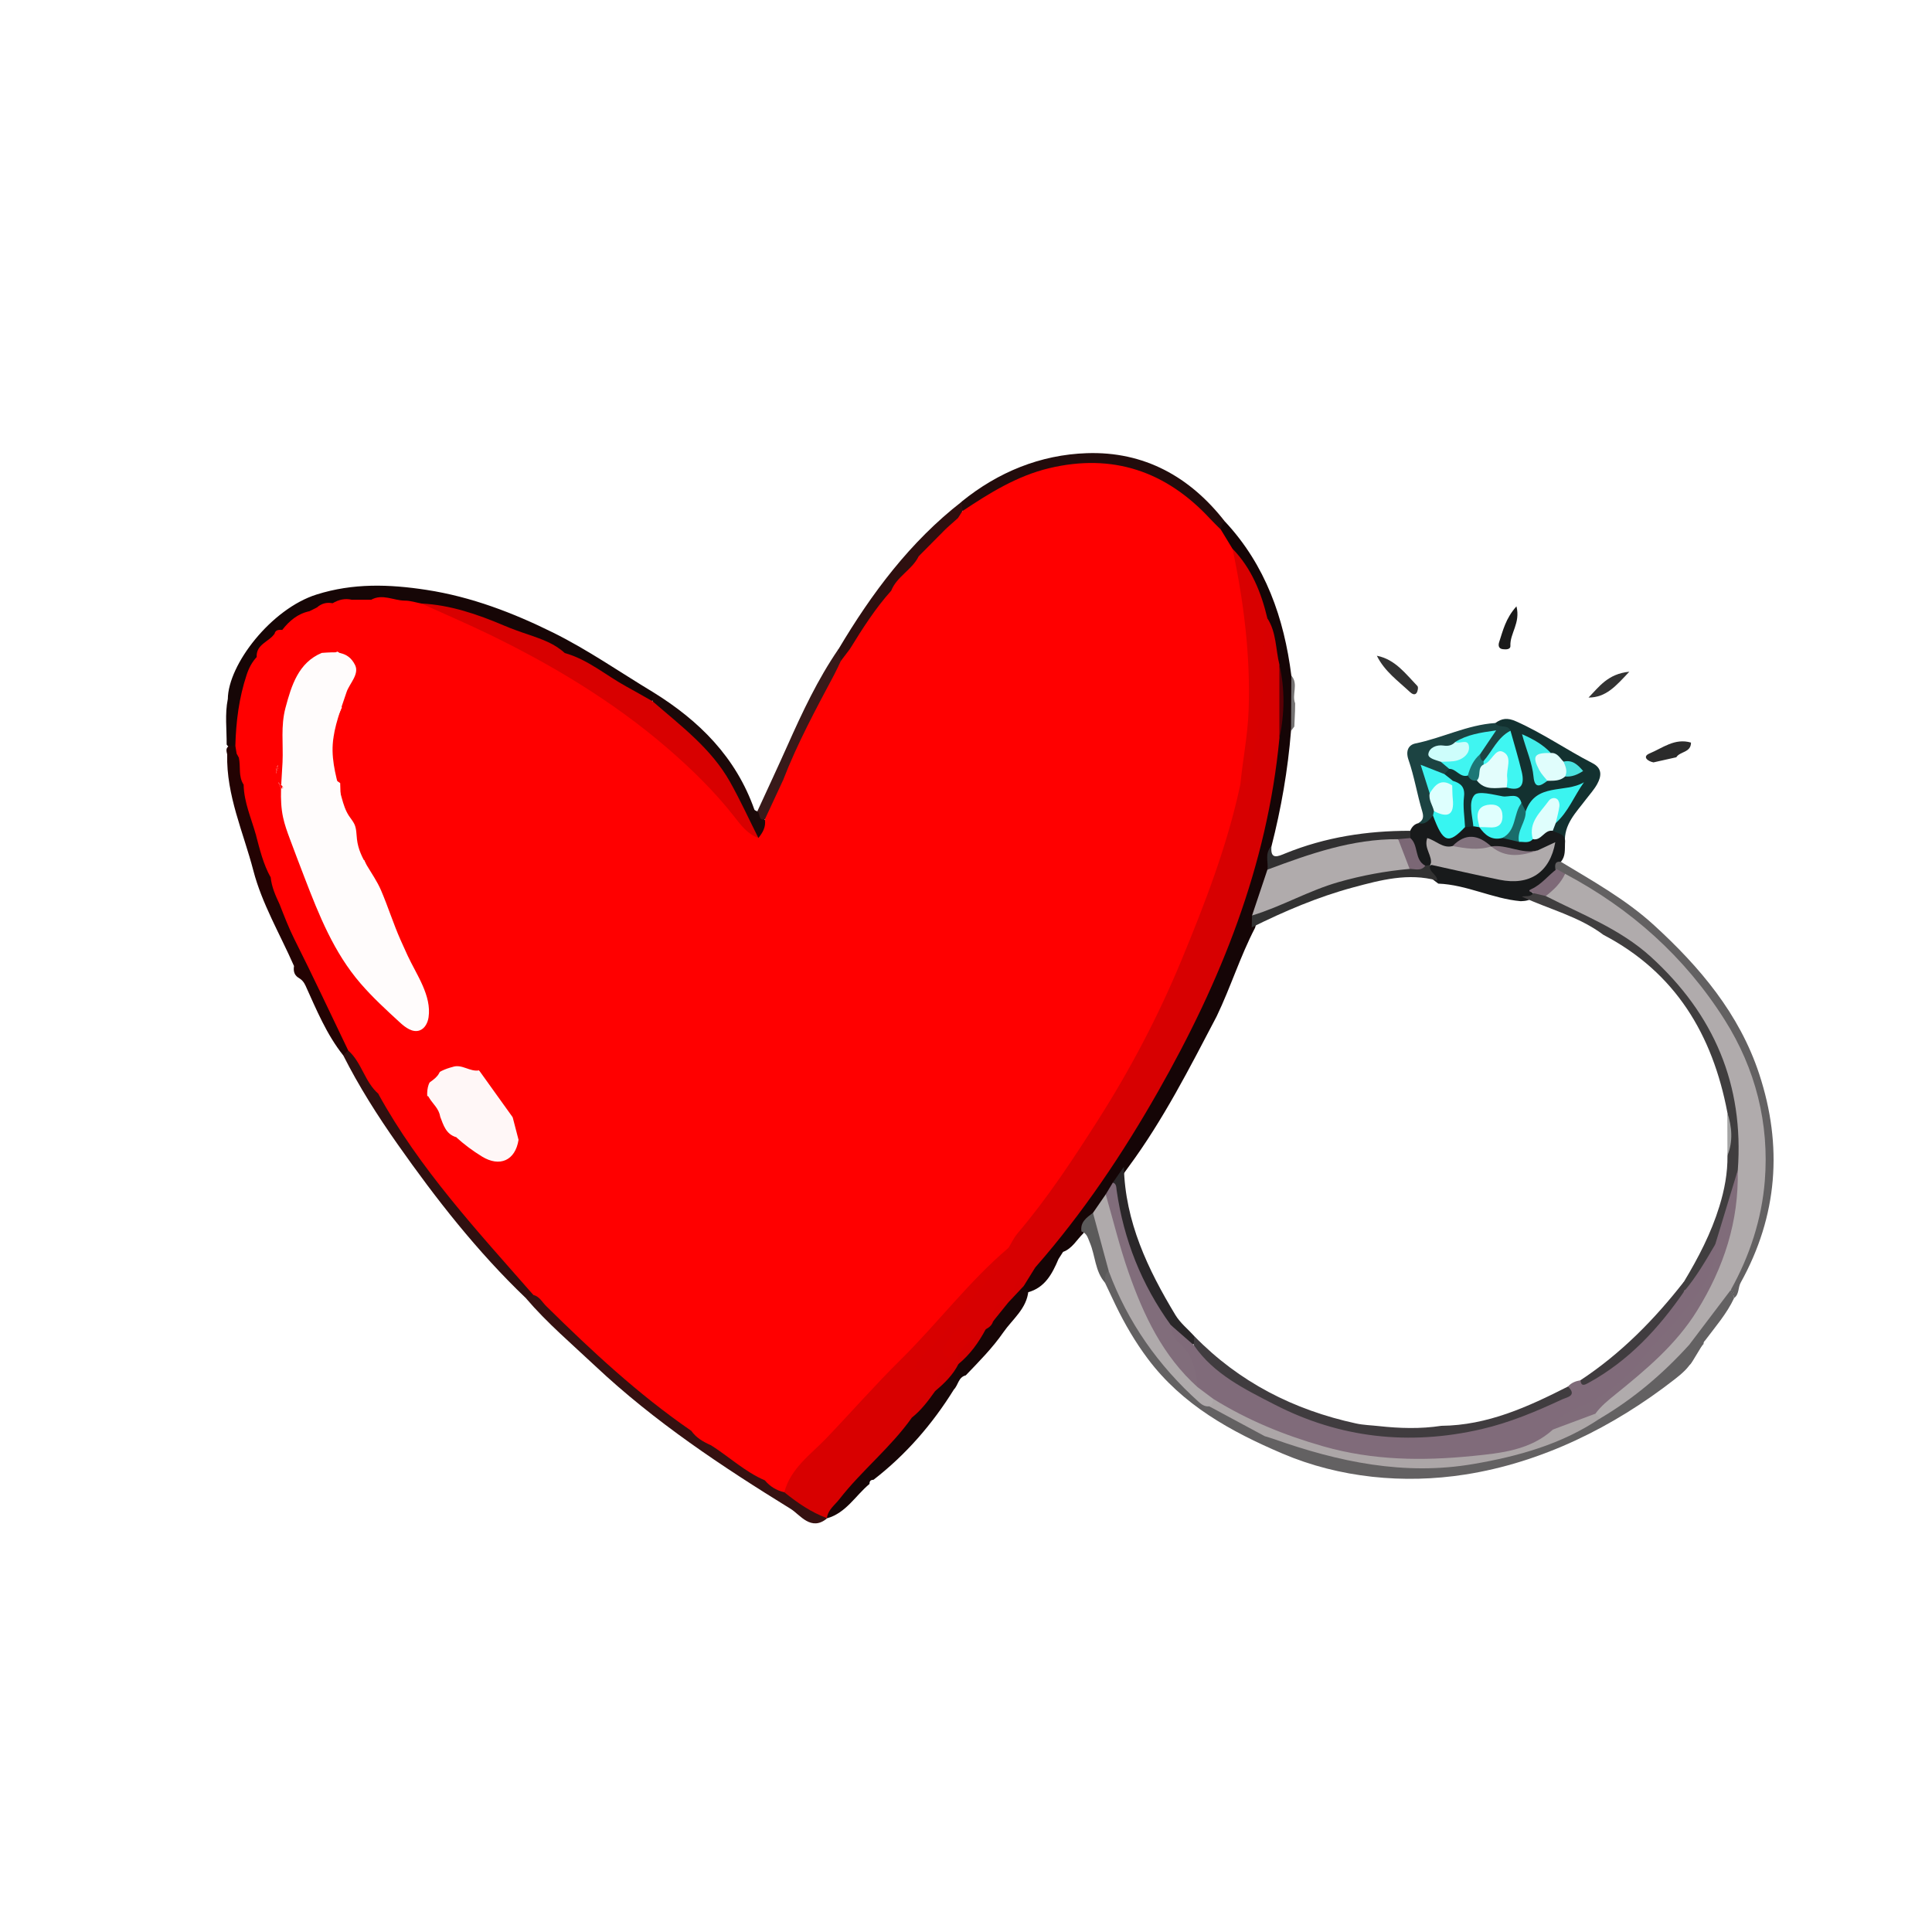 <?xml version="1.0" encoding="UTF-8"?><svg id="Calque_6" xmlns="http://www.w3.org/2000/svg" viewBox="0 0 500 500"><defs><style>.cls-1{fill:#e3fdfc;}.cls-2{fill:#fffcfc;}.cls-3{fill:#fff7f7;}.cls-4{fill:#ffc5c6;}.cls-5{fill:red;}.cls-6{fill:#806c7a;}.cls-7{fill:#816d7b;}.cls-8{fill:#747171;}.cls-9{fill:#7e6a78;}.cls-10{fill:#806b7a;}.cls-11{fill:#323232;}.cls-12{fill:#333;}.cls-13{fill:#301010;}.cls-14{fill:#cdfdfb;}.cls-15{fill:#aca6a7;}.cls-16{fill:#afaaab;}.cls-17{fill:#a4a4a4;}.cls-18{fill:#defffe;}.cls-19{fill:#e0fffe;}.cls-20{fill:#e0fdfc;}.cls-21{fill:#d60001;}.cls-22{fill:#dffefd;}.cls-23{fill:#b0abac;}.cls-24{fill:#d70001;}.cls-25{fill:#d80000;}.cls-26{fill:#150506;}.cls-27{fill:#170607;}.cls-28{fill:#1d7776;}.cls-29{fill:#133130;}.cls-30{fill:#220c0c;}.cls-31{fill:#230303;}.cls-32{fill:#3ff6f2;}.cls-33{fill:#3ff5f1;}.cls-34{fill:#40f5f1;}.cls-35{fill:#403e3f;}.cls-36{fill:#403c3f;}.cls-37{fill:#160606;}.cls-38{fill:#1a6d6b;}.cls-39{fill:#381a1a;}.cls-40{fill:#361111;}.cls-41{fill:#41ede9;}.cls-42{fill:#181a1b;}.cls-43{fill:#3bf4f0;}.cls-44{fill:#1c4342;}.cls-45{fill:#1b0909;}.cls-46{fill:#1a1a1a;}.cls-47{fill:#5b5a5a;}.cls-48{fill:#5b0006;}.cls-49{fill:#2b2b2b;}.cls-50{fill:#636162;}.cls-51{fill:#2a2729;}.cls-52{fill:#2e1010;}.cls-53{fill:#37f5f1;}.cls-54{fill:#3af3ef;}.cls-55{fill:#4ae3e0;}.cls-56{fill:#494848;}.cls-57{fill:#83737e;}.cls-58{fill:#313031;}.cls-59{fill:#7b6775;}.cls-60{fill:#515050;}</style></defs><path class="cls-26" d="m334.11,189.16c-.81,10.11-2.54,20.07-5.06,29.89-1.63,1.97.53,3.89.08,5.85-.46,4.33-3.13,7.98-3.78,12.25-.09,1-.21,2-.54,2.96-3.85,7.41-6.33,15.41-9.94,22.92-7,13.35-13.82,26.8-22.82,38.98-1.07,1.43-2.05,2.93-3.03,4.43-.71,1.09-1.5,2.12-2.18,3.24-1.1,1.6-2.1,3.27-3.3,4.79-1.43,1.32-2.29,3.04-3.18,4.73-1.71,1.64-2.84,3.91-5.24,4.79-.39.61-.79,1.23-1.18,1.84-1.63,3.83-3.5,7.45-7.99,8.64-.8-.17-1.29-.67-1.49-1.46-.06-2.5,1.68-4.11,2.93-5.96,14.58-16.99,26.4-35.81,36.9-55.51,13.57-25.48,22.53-52.42,25.88-81.16.7-5.93.72-11.86-.04-17.77-1.02-3.96-1.35-8.1-2.9-11.93-1.95-6.49-4.47-12.72-8.87-18.02-1.21-1.87-2.84-3.52-3.12-5.88.2-1,.28-2.14,1.83-1.75,10.45,11.23,15.24,24.9,17.13,39.82.38,4.77.67,9.54-.08,14.31Z"/><path class="cls-56" d="m438.98,349.03c-.39-.72-1.03-.98-1.81-1-.16-.16-.28-.32-.35-.49.04-.02.09-.04.14-.06,1.85-.75,2.23.21,2.02,1.55Z"/><path class="cls-27" d="m264.95,332.82c.4.4.8.8,1.2,1.21-.39,4.64-4.12,7.36-6.49,10.78-2.79,4.03-6.3,7.57-9.72,11.13-1.93.47-1.94,2.53-3.08,3.67-5.58,8.99-12.41,16.87-20.8,23.36-.72,0-1.06.35-1.03,1.07-3.62,3-6.04,7.48-10.96,8.89-.15-.18-.3-.36-.45-.54.2-3.85,3.2-6.1,5.48-8.45,5.5-5.69,10.77-11.58,16.12-17.41,2.08-2.33,3.79-4.98,6.15-7.07,2.11-1.94,4.06-4.02,5.61-6.45.27-.37.57-.71.88-1.04,2.53-2.38,4.38-5.3,6.43-8.06.65-.92,1.43-1.73,2.18-2.56,1.36-1.43,2.3-3.2,3.69-4.61.43-.49.87-.97,1.28-1.47,1-1.05,1.5-2.82,3.49-2.45Z"/><path class="cls-50" d="m438.98,349.03c-.39-.72-1.03-.98-1.81-1-.16-.16-.28-.32-.35-.49.04-.02.09-.04.14-.06,1.85-.75,2.23.21,2.02,1.55Z"/><path class="cls-50" d="m448.79,335.93c-.3-.68-.6-1.37-.91-2.05v-.04c.82.39.61,1.4.91,2.09Z"/><path class="cls-49" d="m427.94,197.31c-1.58-.3-2.99-1.51-1.01-2.33,3.32-1.37,6.49-4.04,10.7-2.8,0,2.63-2.88,2.26-3.8,3.8-1.96.44-3.93.88-5.89,1.32Z"/><path class="cls-8" d="m335.18,182.03c-.01.67-.02,1.33-.03,2-.06,1.33-.12,2.67-.18,4-.28.38-.57.75-.85,1.13.03-4.77.05-9.54.08-14.31,1.92,2.18.05,4.88.99,7.19Z"/><path class="cls-37" d="m58.96,180.94c.07-8.99,11.25-23.39,22.97-27.08,9.44-2.98,18.78-2.68,28.43-1.2,11.64,1.79,22.44,5.94,32.79,11.06,8.97,4.44,17.28,10.23,25.88,15.42.53.65.64,1.33.16,2.06-2.8,1.24-4.76-.69-6.81-1.94-5.4-3.26-10.57-6.91-16.37-9.49-3.2-1.61-6.26-3.53-9.78-4.45-8.28-2.45-16.05-6.53-24.76-7.61-.82-.1-1.64-.25-2.48-.27-4.33-.22-8.49-2.01-12.91-1.27-1.51.19-3.02.19-4.53.2-1.67-.04-3.31.12-4.92.58-1.33.28-2.66.54-3.92,1.07-.82.36-1.65.7-2.47,1.04-2.5,1.04-4.36,3.03-6.64,4.39-.73.48-1.47.94-2.09,1.57-1.8,1.99-4.1,3.59-4.88,6.37-2.46,5.41-3.88,11.07-4.23,17-.1,1.76.1,3.64-1.47,4.99-.91.27-1.72.2-2.27-.7.03-3.92-.49-7.84.29-11.74Z"/><path class="cls-31" d="m59.3,193.02c.53,0,1.07,0,1.6,0,.69.34,1.05.96,1.35,1.63.31.66.55,1.35.73,2.06.48,2.14.21,4.39,1,6.49.87,4.17,2.43,8.15,3.31,12.32.86,3.84,2.23,7.51,3.61,11.19.94,2.26,1.71,4.59,2.53,6.9,4.61,11.15,10.03,21.91,15.54,32.63.97,1.89,2.29,3.69,1.67,6.03-.41.72-.88,1.28-1.82.85-4.32-5.44-6.93-11.82-9.76-18.06-.45-.98-1.04-1.6-1.91-2.08-1.07-.74-1.24-1.79-1.06-2.97-3.6-8.21-8.3-16.14-10.52-24.7-2.57-9.9-7.03-19.49-6.77-30.06-.18-.81-.48-1.65.5-2.21Z"/><path class="cls-30" d="m317.06,135.03c-.85.42-1.04,1.19-1.09,2.04-3.58.18-4.92-3.04-7.01-4.89-13.36-11.9-28.85-14.32-45.12-6.84-3.47,1.6-6.76,3.49-10.06,5.4-1.53.88-2.99,2.23-5.02,1.32-.41-.77-.29-1.52.12-2.25,9.45-7.66,20.37-12.12,32.38-12.53,14.81-.5,26.72,6.06,35.78,17.74Z"/><path class="cls-52" d="m248.9,129.81c.06.83.11,1.65.17,2.48.27.94-.21,1.65-.74,2.34-1.01,1.12-2.08,2.17-3.1,3.28-2.2,2.24-4.47,4.42-6.6,6.72-2.23,3.06-5.03,5.66-7.12,8.83-3.84,4.83-7.04,10.12-10.83,14.99-.83,1.2-1.41,2.68-3.17,2.82-1.46-.9-1.12-2.07-.5-3.29,8.59-14.44,18.51-27.75,31.91-38.17Z"/><path class="cls-45" d="m168.88,181.49c.05-.78.1-1.57.15-2.35,11.93,7.37,21.43,16.83,26.2,30.38.08.22.5.32.77.47,1.4.2,1.08,2.26,2.56,2.38.58,2.21.14,3.98-2.17,4.91-1.92-.79-2.45-2.67-3.15-4.29-4.69-10.75-11.55-19.75-20.96-26.81-1.57-1.18-3.26-2.4-3.39-4.68Z"/><path class="cls-39" d="m197.95,212.04c-1.84.45-1.11-1.56-1.96-2.05,2.61-5.69,5.26-11.35,7.81-17.06,3.84-8.61,7.83-17.14,13.19-24.94.21,1.02.42,2.05.62,3.07,1.55,2.2-.42,3.63-1.25,5.23-4.42,8.53-8.99,17-12.6,25.92-1.15,2.66-2.65,5.16-3.59,7.92-.34,1-.61,2.3-2.23,1.91Z"/><path class="cls-29" d="m386.97,187.14c1.69-1.25,3.16-1.44,5.35-.47,6.92,3.06,13.11,7.4,19.8,10.83,2.58,1.32,2.36,3.35,1.24,5.4-.77,1.42-1.91,2.65-2.9,3.96-2.55,3.4-5.79,6.47-5.45,11.27-1.34-1.04-3.2-1.52-3.75-3.43-.09-.98.32-1.78.9-2.53,2.41-2.67,3.74-6.13,6.43-8.48-4.61,2.2-10.53,1.75-13.83,6.62-1.07-.08-1.59-.88-2.16-1.61-2.45-2.27-5.6-1.08-8.39-1.64-1.58-.32-1.8.94-1.93,2.14-.19,1.75.1,3.62-1.26,5.08-.72.36-1.43.36-2.15.01-1.56-1.75-1.14-3.93-1.25-5.99-.11-1.93.01-3.91-1.91-5.16-.9-.86-2-1.59-2.23-2.96.03-.83.45-1.39,1.19-1.74,2.17-.6,3.65.94,5.39,1.71.85.4,1.72.74,2.58,1.09,2.28,1.25,4.71,1.71,7.28,1.47,2.34-.07,2.61-1.5,2.26-3.38-.57-3.06-1.08-6.14-2.47-8.97-.47-1.46-3-1.17-2.76-3.23Z"/><path class="cls-60" d="m448.79,335.93c-.3-.68-.6-1.37-.91-2.05v-.04c.82.39.61,1.4.91,2.09Z"/><path class="cls-42" d="m403.94,223.02c-.82.37-.96,1.13-1.08,1.9-.82,3-3,4.58-5.81,5.39-2.09.61,1.12,1.03,0,1.55-.87,1.18-2.16,1.31-3.47,1.37-7.31-.64-13.97-4.27-21.35-4.55-1.45-1.11-3.14-2.08-2.53-4.38,2.96-2.39,6.05-.43,8.98-.02,3.75.51,7.4,1.76,11.16,2.25,4.05.53,7.81-.41,9.81-4.22,1.71-3.27-1.23-.86-1.93-1.24-3.57.72-6.97-.37-10.41-.9-.48-.09-.95-.22-1.4-.37-3.45-2.1-6.9-2.27-10.36-.01-2.51.52-4.32-.96-6.21-2.25,1.52,1.99,2.23,4.02.8,6.33-.35.38-.77.6-1.28.68-3.72-1.11-3.45-4.67-4.55-7.39-.09-.8.09-1.52.64-2.13.41-.97,1.03-1.72,2.11-1.99,1.62-.18,2.29-2,3.86-2.27,2.13,2.62,4.03,5.83,8.23,3.29.72-.07,1.43-.14,2.15-.2.39-.25.82-.38,1.29-.36.45.1.86.27,1.25.51,1.53,1.39,3.35,1.97,5.4,1.89,1.34.06,2.62.41,3.92.71,1.29.22,2.55.15,3.75-.47,1.62-.49,2.9-2.49,4.94-1.11,1.35.74,3.48.69,3.17,3.12-.07,1.69.18,3.46-1.08,4.89Z"/><path class="cls-44" d="m370.86,211.05c-1,1.16-1.91,2.51-3.79,1.97,1.27-.73,1.44-1.57.99-3.09-1.32-4.39-2.04-8.97-3.54-13.29-.83-2.39.07-3.88,1.77-4.23,6.99-1.42,13.46-4.83,20.68-5.29.88,1.52,3.2.17,3.94,1.98-2.09,3.01-3.43,6.68-7.21,8.21-1.16-.28-1.39-1.13-1.33-2.16.29-1.48,1.29-2.62,2.17-4.39-2.72.35-4.96,1-7.1,2.08-1.4.86-3.07.98-4.52,1.61-1.71.74-.36,1.36.32,1.92.88.67,2.06,1.13,1.83,2.58-.42.46-.83.92-1.25,1.38-4.03-.38-4.28,1.69-3.03,4.71.42,1.59,1.15,3.12.89,4.84-.14.47-.42.86-.81,1.16Z"/><path class="cls-58" d="m364.96,215.01c.02.63.03,1.25.05,1.88-.72,1.02-1.82,1.26-2.96,1.4-9.33.13-18.11,2.96-26.94,5.53-2.32.68-4.5,2.17-7.1,1.25.3-2.01-.81-4.28,1.05-6.02-.37,3.61,1.75,2.56,3.55,1.82,10.38-4.23,21.21-5.88,32.36-5.86Z"/><path class="cls-40" d="m214.08,392.92c-4.16,3.53-7.05-.94-9.43-2.41-17.8-10.98-35.24-22.55-50.55-36.94-6.11-5.75-12.53-11.19-18-17.6.53-.89,1.34-1.32,2.36-1.4,2.63.58,4.08,2.74,5.79,4.49,10.8,11.03,22.49,21.02,34.9,30.19,1.75,1.43,3.48,2.88,5.45,4.02,4.75,2.68,8.89,6.26,13.6,8.99,1.61,1.24,3.4,2.2,5.19,3.14,3.53,2.5,7.65,4.16,10.61,7.48l.09.05Z"/><path class="cls-13" d="m138.04,335.12c-.65.28-1.29.56-1.94.84-12.58-12.03-23.24-25.66-33.22-39.86-5.18-7.36-10-14.95-14.06-23,.43-.41.87-.83,1.3-1.24,2.4-.23,2.96,1.76,3.73,3.28,1.28,2.51,3.15,4.6,4.6,6.97.26.38.49.79.72,1.19,9.74,16.25,21.84,30.69,34.26,44.89,1.83,2.1,3.94,4.03,4.6,6.92Z"/><path class="cls-24" d="m242.02,360c-1.77,2.5-3.6,4.95-6.03,6.88-2.17-3.02.1-4.85,1.84-6.82,1.59-1.81,2.85-3.18-.63-4.71-3.07-1.35-.56-3.67.49-4.74,4.99-5.09,8.99-10.98,13.71-16.29,3.28-3.69,7.01-7.06,8.67-11.94,2.89-5.9,7.66-10.44,11.43-15.71,21.23-29.67,36.97-61.93,46.58-97.15.7-2.56,1.33-5.17,2.83-7.44,1.19-1.27,1.61-2.82,1.82-4.5,1.24-9.78,3.27-19.48,2.87-29.43-.12-2.88-.5-6.05,2.39-8.14,2.37,3.65,2.12,7.99,3.12,12,.58,6.35.58,12.7,0,19.05-3.13,32.96-15.14,62.83-31.36,91.35-9.21,16.2-19.5,31.54-31.78,45.55-2.86,2.02-4.57,4.89-5.97,7.99-.32.34-.64.68-.96,1.02-2.51.73-3.07,3.02-4.03,5-.3.99-1.01,1.59-1.89,2.03-1.51.87-1.78,3.36-4.11,3.17-.87-.57-.58-2.6-2.25-2.05-1.48.49-2.33,1.84-2.6,3.32-.31,1.74,1.98.69,2.32,1.88.38.98.13,1.86-.43,2.69l.02-.02c-2.81,1.65-4.61,4.17-6.04,7.01Z"/><path class="cls-5" d="m321,203.02c-3.36,15.76-9.13,30.71-15.27,45.55-6.01,14.52-13.29,28.33-21.74,41.58-6.4,10.03-12.92,19.95-20.64,29.03-.95,1.12-1.58,2.51-2.36,3.77-6.86,8.96-14.92,16.85-22.51,25.15-11.71,12.81-24.24,24.86-35.5,38.09-2.02-.45-3.7-1.49-5.03-3.07-.34-.42-.43-.89-.29-1.4,2.99-4.21,6.55-7.98,10.13-11.62,7.71-7.82,15.02-16,22.68-23.85,10.19-10.45,20.03-21.22,29.49-32.33,9.73-11.43,17.71-24.11,25.23-37.04,12.41-21.33,21.85-44.01,28.5-67.75,6.69-23.88,5.72-47.62-2.82-70.98-.28-.78-.33-1.85-1.09-2.17-8.07-3.37-13.95-11.09-23.89-10.93-10.23.16-19.82,1.63-28.18,7.98-1.32,1-2.55,2.3-4.19,2.65-2.06.44-4.53,1.61-5.56-1.66.36-.58.72-1.15,1.09-1.73,7.01-4.68,14.17-9.14,22.47-11.12,16.43-3.92,30.26.78,41.65,13.08.9.97,1.86,1.88,2.79,2.82,1,1.65,2.01,3.31,3.01,4.96,3.47,6.27,4.57,13.33,5.1,20.16.92,11.72,1.03,23.56-1.1,35.26-.36,1.99-.82,3.89-1.99,5.57Z"/><path class="cls-23" d="m328,225.07c10.94-4.09,21.93-7.98,33.85-7.89,2.23,2.32,4.08,4.77,2.86,8.29-12.64,1.7-24.62,5.59-36.15,10.98-1.4.65-2.85,1.95-4.53.49,1.32-3.95,2.65-7.91,3.97-11.86Z"/><path class="cls-16" d="m282.86,313.89c1.1-1.59,2.2-3.19,3.3-4.78,3.02,1.05,2.44,3.92,2.99,6.14,3.46,14.15,8.58,27.52,17.73,39.08,1.03,1.31,2.19,2.49,3.46,3.57,1.46,1.34,3.4,2.21,4.15,4.25.17,1.15-.23,1.99-1.35,2.42-6.3-1.54-9.45-6.95-13.31-11.28-6.36-7.11-10.31-15.77-14.16-24.43-.65-5.05-4.38-9.52-2.81-14.98Z"/><path class="cls-25" d="m321,203.02c.62-6.39,1.91-12.67,2.14-19.17.51-14.19-1.26-28.04-4.15-41.83,4.89,5.05,7.41,11.28,9,17.98-.74,2.54-1.23,5.1-1.02,7.77.82,10.59-1.85,20.85-3.03,31.25-.2,1.81-.61,3.65-2.93,3.99Z"/><path class="cls-7" d="m309.96,359.02c-9-8.06-13.99-18.6-17.88-29.7-2.32-6.62-3.97-13.47-5.92-20.21.62-1.02,1.23-2.05,1.85-3.07,2.67.24,2.23,2.58,2.49,4.12,2.04,11.81,6.85,22.43,13.42,32.34.79,2.36,2.37,4.22,3.8,6.21,2.18,3.04,4.09,6.32,2.23,10.32Z"/><path class="cls-51" d="m303,342.92c-7.56-10.45-12.18-22.09-14.01-34.84-.12-.81-.01-1.66-.97-2.05.95-1.35,1.89-2.71,2.84-4.06.32,14.22,6.2,26.53,13.34,38.36,1.24,2.05,3.23,3.64,4.88,5.45.41.66.53,1.34.19,2.07-4,.79-4.3-3.13-6.26-4.93Z"/><path class="cls-11" d="m324.02,236.93c7.68-2.32,14.64-6.43,22.41-8.65,6.06-1.73,12.14-2.84,18.37-3.41,1.14-1.37,2.76-.32,4.07-.82.45-.07.91-.14,1.36-.21,0,0-.07-.06-.07-.06-.64,1.91,1.83,2.46,1.8,4.11-7.47-2.06-14.62-.15-21.76,1.77-9.14,2.46-17.79,6.16-26.25,10.35.02-1.02.04-2.04.06-3.07Z"/><path class="cls-47" d="m282.86,313.89c1.36,5.03,2.72,10.06,4.09,15.1-.95.8.11,2.24-.96,2.99-2.62-2.97-2.5-7-3.96-10.43-.52-1.23-.75-2.39-2.15-2.85-.37-2.45,1.35-3.6,2.98-4.82Z"/><path class="cls-48" d="m331.1,191.06c0-6.35,0-12.7,0-19.05,1.46,6.35,1.37,12.7,0,19.05Z"/><path class="cls-21" d="m261.99,335.95c.55-3.74,2.02-6.8,5.97-7.99-1.01,1.62-2.01,3.24-3.02,4.86-.98,1.05-1.97,2.09-2.95,3.14Z"/><path class="cls-50" d="m447.88,333.88c.31.68.61,1.37.91,2.05-1.91,4.09-4.88,7.46-7.55,11.04-.27.23-.39.52-.36.87-.62.41-2.94,4.95-3.57,5.37-.01-.02-3.19-.7-3.2-.72.21-1.34,4.7-5.76,2.85-5.01-.05.02-.1.04-.14.06-.2-.46-.1-.94.23-1.28,3.77-3.93,6.06-9.08,10.39-12.54.17.03.32.07.44.12v.04Z"/><path class="cls-50" d="m438.89,349.05c.28.67-.55,2.34-.83,2.92-1,2.05-2.91,3.63-4.68,5.01-15.82,12.34-34.39,21.54-54.22,24.63-15.83,2.47-32.47.88-47.27-5.43-13.4-5.71-25.91-12.62-34.83-24.52-3.24-4.32-5.98-9.01-8.33-13.87-.94-1.94-1.84-3.88-2.76-5.82.07-1.08-.19-2.27.97-2.99,4.94,13.26,12.84,24.47,23.36,33.9.79.7,1.57,1.19,2.65,1.08,5.26,1.33,10.19,3.26,13.99,7.31l.39-.15c7.03.36,13.28,3.72,20.07,5.19,23.05,5,44.71,1.81,65.2-9.74,7.56-4.43,14.34-9.85,20.55-16.02,1.12-1.11,2.15-2.36,3.66-3.02.07.17.19.33.35.49.51.51,1.29.1,1.72,1.02Z"/><path class="cls-50" d="m450.49,331.94c-.72,1.29-.35,3-1.7,3.99-.3-.69-.09-1.7-.91-2.09-.36-3.85,1.91-6.95,3.12-10.3,9.85-27.29,3.01-50.77-15.65-71.92-8.83-10.01-19.26-17.77-30.69-24.38-.89-.57-1.68-1.23-2.13-2.21-.11-1.08-.24-2.18,1.41-2.01,8.32,5.03,16.84,9.77,24.09,16.39,11.89,10.86,22.12,22.97,27.25,38.54,6.13,18.62,4.79,36.71-4.79,53.99Z"/><path class="cls-23" d="m405.04,226.14c17.03,9.03,30.99,21.49,41.3,37.79,8.02,12.69,11.58,26.89,10.39,41.7-.79,9.82-3.9,19.45-8.84,28.25-3.57,4.72-7.15,9.43-10.72,14.15-6.75,7.46-14.34,13.91-23.03,19.04-1,.46-1.39-.15-1.67-.95.18-3.06,2.59-4.44,4.64-6.07,9.23-7.35,17.71-15.18,23.54-25.82,5.42-9.88,7.54-20.29,7.98-31.28,1.15-16.31-2.72-31.2-12.62-44.34-7.75-10.28-17.75-17.66-29.63-22.52-2.29-.94-4.58-1.84-6.45-3.52.09-3.42,2.79-4.77,5.12-6.43Z"/><path class="cls-15" d="m412.9,365.85c.41.4.82.81,1.23,1.21-9.95,6.72-21.2,9.83-32.85,11.83-17.85,3.06-34.88-.55-51.61-6.47-.78-.27-1.57-.49-2.36-.74-4.79-2.57-9.57-5.15-14.36-7.72.8-.41,1-1.13,1.01-1.95,1.64-.66,2.94.3,4.17,1.04,13.08,7.9,27.47,12.09,42.5,12.93,13.85.78,27.96.83,40.62-6.68,3.77-1.5,7.24-4.05,11.64-3.47Z"/><path class="cls-46" d="m392.46,156.92c1.09,4.35-1.73,7-1.57,10.23.05.96-1.15.96-1.97.86-1.17-.14-1.18-1.1-.94-1.83.98-2.97,1.66-6.12,4.48-9.26Z"/><path class="cls-12" d="m411.11,180.53c2.69-2.74,4.98-6.15,10.56-6.69-3.49,3.7-5.99,6.68-10.56,6.69Z"/><path class="cls-11" d="m356.34,169.71c4.74.93,7.43,4.67,10.49,7.84.28.29.09,1.37-.24,1.81-.5.66-1.23.16-1.69-.26-3.08-2.88-6.59-5.37-8.57-9.39Z"/><path class="cls-25" d="m202.98,386.19c1.61-6.16,6.79-9.72,10.8-13.9,6.51-6.79,12.71-13.89,19.4-20.49,9.51-9.39,17.58-20.17,27.81-28.85-.23,2.47-1.74,4.18-3.34,5.91-6.39,6.87-11.53,14.82-18.32,21.36-1.15,1.11-1.85,2.68-2.78,4.07,1.46.88,3.68-1.6,4.28,1.12.38,1.74.6,3.59-1.38,4.86-2.36,1.51-3.92,3.56-3.46,6.61-5.47,7.74-12.98,13.67-18.77,21.12-1.19,1.53-2.95,2.73-3.22,4.88-4.11-1.51-7.64-3.96-11.01-6.68Z"/><path class="cls-21" d="m251,346.96c1.77-.43,1.87-3.18,4.11-2.96-1.82,3.42-4.04,6.53-7.07,9.02-.01-1.02-.03-2.04-.04-3.06.09-1.9,1.09-2.9,3-3Z"/><path class="cls-21" d="m242.02,360c.01-4.06,1.92-6.48,6.04-7.01-1.42,2.84-3.64,5.01-6.04,7.01Z"/><path class="cls-21" d="m257,341.97c-.19-2.9.22-5.32,4.03-5-1.34,1.67-2.69,3.33-4.03,5Z"/><path class="cls-5" d="m315.24,147.63c-1.58-5.44-.62-13.57-9.63-14.6-.78-.09-1.53-1.24-2.14-2.01-5.62-7.11-14.14-7.67-21.64-7.36-9.51.39-19.29,2.47-26.71,9.76-2.17,2.13-4.6,2.36-7.14.6-1.03.92-2.06,1.83-3.09,2.75-.78,3.97-3.19,6.34-7.13,7.19-1.7,3.5-5.65,5.21-7.11,8.9.28,3.19-.83,5.99-3.11,8.02-2.63,2.35-4.54,5.21-6.6,7.97-1.63,3.41-2.17,7.13-4.08,10.55-6.16,11.04-11.96,22.3-15.4,34.58-.16.45-.31.89-.44,1.36-2.86,5.12-6.86,5.78-10.56,1.49-1.95-2.26-4.11-4.36-5.73-6.9-.42-.55-.9-1.05-1.45-1.47-3.67-2.63-6.85-5.75-9.48-9.43-.27-.37-.57-.72-.91-1.03-5.33-4.75-11.08-8.97-16.92-13.07-.36-.28-.74-.54-1.14-.76-2.9-1.27-5.14-3.54-7.86-5.07-5.18-3.92-11.46-5.97-16.7-9.81-3.11-1.92-7.11-2.23-9.66-5.2-7.55-4.7-15.94-7.1-24.55-8.87h-5c-1.47,1.4-3.14,1.62-4.98.9-1.52-.3-2.85.05-4.02,1.06-2.09,3.37-3.95,6.98-8.75,7-.81.01-1.44.71-1.9,1.45-4.62,7.29-7.39,15.18-7.48,23.86-.02,2.42-1,4.08-2.69,5.54.19.36.39.71.58,1.07,2.95,1.87.97,4.61,1.23,6.96.09,4.56,1.97,8.67,3.17,12.96,5.46,2.23,3.34,7.09,3.83,11.04.26,2.49,1.25,4.73,2.3,6.95,1.19,3.04,2.35,6.07,3.82,9.02,4.8,9.54,9.32,19.22,13.95,28.84,3.52,3.11,4.25,8.16,7.84,11.23,4.53,1.13,5.78,5.38,8.4,8.45,4.25,4.98,7.87,10.17,10.82,16.03,2.1,4.17,4.44,8.55,9.55,10.29,2.32.8,3.5,2.96,4.01,5.39.69,3.36,2.69,5.67,5.86,6.9,2.11.81,3.54,2.36,5.03,3.96,4.27,4.58,9.51,8.32,11.95,14.46.5,1.27,2.12,1.47,3.36,1.96,7.9,3.16,12.99,10.11,19.79,14.76,1.61,1.1,1.36,3.33,2.15,4.96,1.27,1.84,3.12,2.89,5.11,3.77,2.39-.77,4.4.33,6.62,1.03,3.71,1.17,4.4,5.21,7.41,6.89,1.01-.85,2.12-1.61,3.03-2.56,10.9-11.53,21.93-22.96,32.54-34.76,2.35-2.62,5.78-4.1,7.45-7.07,2.89-5.13,7.35-9.01,11.27-12.95,11.24-11.28,19.91-24.41,28.35-37.59,6.97-10.86,13.94-21.92,18.17-34.42,3.88-11.47,9.96-22.08,13.44-33.79,3.83-12.87,6.74-25.73,6.87-39.31.1-10.88-.9-21.58-3.9-31.87Zm-224.51,24.93c.03,3.17-2.67,5.46-2.77,8.59.15.65.33,1.3.51,1.96-1,2.57-2.93,4.88-2.22,7.92-.25.14-.54.27-.84.39-1.06,3.69-1.3,7.27,1.42,10.45.43.26.84.52,1.21.79.05,1.75.11,3.51.17,5.27-.13.11-.28.23-.43.34-.02,1.04.5,1.77,1.33,2.32.12.04.23.08.34.12.42,2.46,1.7,4.61,2.61,6.89-.18.23-.36.46-.55.71-.59,1.98.1,3.37,1.95,4.22.28.01.55.03.8.06,1.41,3.02,1.19,6.84,3.98,9.2-.06.2-.1.39-.12.6.66,4.29,1.87,8.31,5.5,11.13.04.02.08.05.11.07-.63,1.26.2,2.45.69,3.56,1.64,3.81,2.5,7.91,4.41,11.62.94,1.83,1.42,3.99-.4,5.5-1.83,1.52-3.56.08-4.84-1.13-6.48-6.15-13.51-11.92-16.79-20.65-2.16-5.75-5.37-11.03-7.29-16.89-.43-1.3-.82-2.94-2.3-3.46,0-.06.03-.12.04-.18.11-2.12-.22-4.13-1.56-5.87-.26-.15-.51-.3-.74-.44.35-2.53-1.22-4.6-1.88-6.89.12-.19.26-.38.4-.58.6-1.11.69-2.27.37-3.47-.12-.33-.27-.64-.47-.92-.01.04-.02.09-.03.13l-.17.25-.29-.08c-.33-.55-.64-1.1-.9-1.66.27.35.64.69,1.12,1.03.01.01.03.02.04.03.08.1.16.2.23.3,1.49-5.92.41-11.93.6-17.9-.12.47-.24.94-.36,1.41-.3,2.12,6.84,1.28,5.3,3.08-.09-.12-2.79-2.94-2.86-3.06.51-1.97-2.93,1.95-2.43-.02.06-.48.17-.96.36-1.41.01-.15,0-.3-.03-.45.08-.05.17-.11.26-.16.27-.39.42-.82.47-1.29-.06-.12-.13-.25-.18-.37,2.32-4.87,2.86-10.83,8.5-13.64,1.14-1.15,3-.58,4.29-1.35.06.03.11.06.17.09,1.41,1.01,3.54,1.41,3.28,3.84Zm-18.86,25.47c.03.22.07.43.14.64-.31.52-.52,1.04-.6,1.55-.04-.7.1-1.42.46-2.19Z"/><path class="cls-5" d="m72.01,198.67c-.31.52-.52,1.04-.6,1.55-.04-.7.1-1.42.46-2.19.03.22.07.43.14.64Z"/><path class="cls-5" d="m73.37,203.79s-.02.09-.03.13l-.17.25-.29-.08c-.33-.55-.64-1.1-.9-1.66.27.35.64.69,1.12,1.03.01.01.03.02.04.03.08.1.16.2.23.3Z"/><path class="cls-25" d="m168.88,181.49c7.32,6.35,15.18,12.2,20.05,20.86,2.65,4.72,4.91,9.67,7.34,14.51-3.61.9-4.92-2.23-6.56-4.15-20.85-24.34-47.15-40.78-76.32-53.16-1.69-.72-4.12-.66-4.34-3.36,7.51.36,14.52,2.79,21.32,5.67,2.2.93,4.41,1.72,6.66,2.46,2.04,3.49,6.36,2.55,9.1,4.68,5.96,1.64,10.6,5.72,15.88,8.62,2.3,1.26,4.57,2.57,6.86,3.86Z"/><path class="cls-5" d="m109.05,156.19c5.7,2.58,11.45,5.05,17.08,7.76,16.71,8.07,32.61,17.61,46.64,29.71,6.15,5.3,12.14,11.14,17.25,17.68,1.68,2.15,3.42,4.53,6.25,5.52,1.16-1.4,2-2.91,1.68-4.82,1.58-3.39,3.15-6.78,4.73-10.18,3.8.23,3.53,3.24,2.03,4.69-2.63,2.55-2.42,5.47-2.7,8.47-3.04,6.18-8.54,6.81-12.49,1.35-1.65-2.29-4.04-3.91-5.5-6.34-.33-.33-.67-.67-1-1-3.71-2.96-7.04-6.29-10-10-5.33-5.52-11.58-9.86-17.99-13.99-2.83-1.4-4.93-3.97-8-5-5.62-3.4-12.04-5.46-16.99-10-2.94-2.46-7.01-2.65-10-5-7.23-3.98-14.81-6.99-23.03-8.26-.39-.06-.64-1.02-.96-1.56,2.95-1.64,5.82.22,8.74.22,1.42,0,2.84.48,4.25.75Z"/><path class="cls-5" d="m82.06,157.18c-.31,4.75-2.34,7.82-7.56,7.9-.62,0-1.76.36-1.76.56-.06,4.07-4.95,5.9-5.11,9.02-.28,5.45-3.56,10.36-2.32,15.99.66,3-.69,4.8-4.07,4.37-.11-.67-.22-1.34-.33-2.01.17-6.26.93-12.38,2.93-18.39.6-1.82,1.38-3.25,2.59-4.58,2.18-1.52,4.12-3.23,4.62-6.04.29-1.1,1.17-1,2-.99,3.52.12,5.12-2.56,7.01-4.82.67-.33,1.33-.67,2-1Z"/><path class="cls-5" d="m80.06,158.19c-1.21,5.16-2.81,6.26-7.01,4.82,1.83-2.34,4-4.19,7.01-4.82Z"/><path class="cls-25" d="m146.14,169c-1.9-.33-3.8-.82-5.71-.93-2.5-.15-3.47-1.4-3.39-3.75,3.25,1.14,6.52,2.25,9.1,4.68Z"/><path class="cls-5" d="m71.05,164.01c.2,3.34.25,6.58-4.62,6.04-.19-3.34,3.2-3.94,4.62-6.04Z"/><path class="cls-5" d="m91.06,155.22c-1.08,3.52-2.73,3.86-4.98.9,1.55-.93,3.19-1.32,4.98-.9Z"/><path class="cls-5" d="m66.22,216.02c4.43.42,6.39,3.25,5.1,7.41-.38,1.23-.85,2.42-1.27,3.64-1.93-3.45-2.83-7.27-3.83-11.04Z"/><path class="cls-5" d="m61.82,196.1c5.07,1.5,3.13,4.24,1.23,6.97-1.42-2.14-.72-4.66-1.23-6.97Z"/><path class="cls-5" d="m202.02,215.02c-.53-3.12-2.05-6.16,2.05-8.59,1.94-1.14.91-3.56-1.39-4.57,3.65-9.44,8.46-18.33,13.2-27.24.62-1.17,1.16-2.38,1.73-3.57.78-1.03,1.57-2.07,2.35-3.1.9-.04,1.52.43,2.05,1.09-1.84,10.63-8.96,18.95-12.89,28.73-2.29,5.7-4.08,11.78-7.1,17.25Z"/><path class="cls-5" d="m222.01,169.04c-.86-.02-1.62-.25-2.05-1.09,3.24-5.25,6.54-10.47,10.69-15.08,3.26,3.37.25,6.32-1.53,8.12-2.53,2.57-4.63,5.47-7.11,8.05Z"/><path class="cls-5" d="m244.89,136.77q.24,7.39-7.13,7.19c2.38-2.4,4.75-4.79,7.13-7.19Z"/><path class="cls-43" d="m396.69,217.17c-1,1.18-2.35.62-3.56.71-1.99-3.2-.27-5.59,1.73-7.93,2.63-7.5,10.21-4.58,15.07-7.5-2.56,3.58-4.07,7.68-7.29,10.54-1.06-1.21-.37-2.87-.9-4.49-3.05,2.36-3.85,5.63-5.04,8.66Z"/><path class="cls-54" d="m388.8,216.86c-2.78.73-4.51-.75-5.97-2.82.95-1.64,5.11-1.03,3.83-3.38-1.25-2.28-2.47.07-2.9,1.7-.17.65-.34,1.26-.85,1.73-.54-.09-1.07-.18-1.61-.26-.26-2.77-1.33-6.22.28-8.06,1.01-1.16,4.82-.13,7.3.32,1.65.31,4.1-1.18,4.87,1.72-.75,3.51.15,7.93-4.96,9.04Z"/><path class="cls-53" d="m370.86,211.05l.25-1.14c4.46-.41,3.39-4.09,4.01-6.78.18-.43.46-.79.83-1.07,2.06.63,3.25,1.59,2.93,4.17-.31,2.55.15,5.2.27,7.81-4.32,4.55-5.69,4.06-8.3-2.99Z"/><path class="cls-32" d="m383.91,197.01c2.31-2.65,3.65-6.17,7-7.9.98,3.55,2.07,7.08,2.92,10.66.75,3.17-.04,5.17-3.91,4.04-2.01-2.02-.34-4.77-1.22-7-1.95-.42-2.86,1.93-4.66,1.4-.26-.24-.36-.5-.31-.78.05-.28.11-.43.18-.43Z"/><path class="cls-1" d="m383.95,197.85c2.11-.57,2.94-4.29,5.03-3.27,2.58,1.26.75,4.46,1.09,6.78.12.8-.09,1.64-.14,2.46-2.73.06-5.64.85-7.72-1.83-.77-1.95-.73-3.56,1.75-4.13Z"/><path class="cls-34" d="m376.63,192.01c3.05-1.87,6.44-2.42,10.58-2.99-1.65,2.45-2.91,4.31-4.17,6.18-1.2,1.75-.7,4.48-3.17,5.51-2.03.6-2.99-1.76-4.81-1.73-.72-.6-1.44-1.2-2.15-1.8,1.89-1.97,5.56-1.53,6.42-4.75-.95.65-1.87.51-2.7-.41Z"/><path class="cls-22" d="m396.69,217.17c-1.24-4.39,2.02-6.96,4.14-9.94.42-.6,1.48-1.01,2.21-.37.4.35.61,1.19.54,1.76-.2,1.47-.62,2.92-.95,4.37-.26.67-.52,1.35-.78,2.02-2.18-.37-2.93,2.68-5.16,2.16Z"/><path class="cls-20" d="m401.34,194.87c1.7-.13,2.33,1.29,3.29,2.24,1.75,1.11,2.42,2.33.42,3.85-1.33,1.21-2.98,1.09-4.59,1.11-3.72-.7-3.83-4.22-3.66-6.45.25-3.19,2.87-1.1,4.55-.75Z"/><path class="cls-41" d="m401.34,194.87c-4.29-.08-4.91.81-2.96,4.46.53,1,1.37,1.83,2.08,2.74-1.67,1.3-3.29,2.22-3.58-1.02-.33-3.61-1.86-6.88-2.98-11.04,3.11,1.37,5.49,2.76,7.46,4.86Z"/><path class="cls-33" d="m375.96,202.06c-.04.4-.08.81-.12,1.21-2.07.33-3.95,1.2-5.83,2.08-.71-2.24-1.42-4.48-2.35-7.43,2.49.98,4.32,1.7,6.16,2.42.72.57,1.43,1.14,2.15,1.71Z"/><path class="cls-38" d="m388.8,216.86c3.72-1.88,2.81-6.3,4.96-9.04.36.71.73,1.42,1.09,2.13.11,2.79-2.35,5.02-1.73,7.93-1.44-.34-2.88-.68-4.32-1.02Z"/><path class="cls-28" d="m379.88,200.7c.57-2.12,1.46-4.05,3.17-5.51.03.73,0,1.49.87,1.82.05.28.06.56.03.84-1.73.89-.54,3.02-1.75,4.13-1.12.19-1.86-.29-2.32-1.29Z"/><path class="cls-55" d="m405.05,200.96c.68-1.37.12-2.61-.41-3.85,2.32-.55,3.71.84,5.07,2.42-1.44.95-2.92,1.58-4.66,1.43Z"/><path class="cls-9" d="m405.04,226.14c-1.09,2.42-2.95,4.17-4.99,5.76-1.44,1.27-2.34.24-3.24-.76-.34-.29-1.8-.45-.49-1.04,2.65-1.21,4.32-3.52,6.55-5.18.73.41,1.45.82,2.18,1.23Z"/><path class="cls-35" d="m396.8,231.13c1.08.25,2.16.51,3.24.76,9.34,4.78,19.24,8.49,27.22,15.75,16.33,14.88,24.11,33.1,22.48,55.23-1.27,6.46-1.75,13.11-4.8,19.12-1.35,3.43-3.39,6.47-5.56,9.4-.88,1.19-1.41,3.24-3.69,2.46-.37-.76-.2-1.48.14-2.19,3.71-6.17,7.01-12.52,9.14-19.44,1.33-4.3,2.15-8.65,2.1-13.16.58-3.72.65-7.44-.03-11.16-3.83-20.11-13.41-36.2-32.07-45.96-6.34-4.77-14.05-6.62-21.1-9.89.98-.3,2.23.24,2.94-.93Z"/><path class="cls-16" d="m370.24,223.83c.64-2.32-1.83-4.21-.87-6.94,2.24.61,4.04,2.78,6.57,2.06,3.34-.9,6.66-.59,9.98.11h0c3.91,1.5,7.91,2.01,12.04,1.02,1.45-.68,2.91-1.35,4.55-2.12-1.38,7.83-6.66,11.31-14.43,9.72-5.99-1.23-11.95-2.6-17.91-3.91,0,0,.07.06.07.06Z"/><path class="cls-59" d="m368.88,224.05c-1.12,1.48-2.66.83-4.07.82-.99-2.57-1.97-5.13-2.96-7.7,1.05-.09,2.1-.19,3.15-.28,2.2,1.9.98,5.64,3.88,7.16Z"/><path class="cls-57" d="m385.92,219.06c-3.34,1.06-6.66.51-9.98-.11,3.36-3.47,6.69-2.92,9.98.11Z"/><path class="cls-57" d="m397.97,220.08c-4.16,1.41-8.26,2.1-12.04-1.02,4.09-.62,7.9,2.11,12.04,1.02Z"/><path class="cls-18" d="m370,205.35c1.38-2.27,2.96-3.98,5.83-2.08.05,1.16.03,2.33.15,3.48.45,4.29-1.38,4.98-4.87,3.16-.34-1.53-1.44-2.87-1.11-4.56Z"/><path class="cls-14" d="m376.63,192.01c1.12.67,3.33-1.03,3.54,1.23.17,1.74-1.33,3.03-2.93,3.53-1.35.43-2.89.28-4.34.39-1.27-.47-3.4-.86-3.24-2.04.21-1.58,2.09-2.45,3.89-2.17,1.26.19,2.23-.03,3.08-.94Z"/><path class="cls-5" d="m97.91,283.09c3.99-.44,6.46.98,7.85,5.08,1.43,4.23,5.32,6.98,7.96,10.51,3.18,4.26,4.24,9.57,7.93,13.61,1.3,1.42,2.4,2.8,4.12,3.54,3.42,1.47,5.88,3.56,6.32,7.58.31,2.84,2.08,4.72,4.87,5.56.78.23,1.83.32,2.25.87,4.42,5.69,11.25,9.25,14.32,16.14.5,1.13.47,2.62,2.24,2.97,4.5.9,7.95,3.28,11.1,6.75,2.9,3.19,6.95,5.32,10.34,8.1,2.01,1.65,3.43,3.72,1.66,6.47-13.67-9.4-25.75-20.66-37.53-32.27-1.04-1.02-1.72-2.48-3.31-2.87-14.45-16.51-29.45-32.61-40.13-52.04Z"/><path class="cls-5" d="m183.99,374.03c1-2.11,2.49-2.4,4.5-1.35,4.1,2.15,8.76,3.7,9.53,9.26-.02.39-.05.79-.07,1.18-5.18-2.23-9.26-6.13-13.96-9.1Z"/><path class="cls-25" d="m251,346.96l-3,3c-1.17.14-1.85,2.36-3.3.96-1.16-1.12-.56-2.35.3-3.48.59-.77.99-1.68,1.6-2.43.92-1.13,1.91-2.4,3.64-1.79,2.21.78.6,2.47.76,3.74Z"/><path class="cls-10" d="m435.97,334.05c3.12-3.72,5.53-7.9,7.97-12.07,1.78,2.14,1.11,4.26.05,6.45-3.49,7.25-8.87,13.08-13.82,19.3-7.73,9.7-17.84,16.04-28.22,22.2-5.9,5.39-13.51,6.14-20.8,6.87-12.94,1.3-25.73,1.19-38.62-2.47-10.19-2.9-19.65-6.78-28.55-12.31-1.34-1-2.67-2-4.01-3-.51-4.23-1.19-8.33-4.71-11.37-1.37-1.18-2.12-2.86-2.26-4.73,1.99,1.74,3.98,3.48,5.97,5.22,4.31,2.47,7.71,6.12,11.86,8.86,15.98,10.53,33.22,15.19,52.41,13.24,10.08-1.02,19.45-3.84,28.51-8.08,1.64-.77,3.47-1.28,4.05-3.33.85-.99,1.99-1.4,3.23-1.62,8.01-2.59,13.52-8.55,18.85-14.52,2.63-2.95,5.26-5.88,8.09-8.63Z"/><path class="cls-36" d="m405.8,358.83c2.46,2.41-.33,2.78-1.5,3.32-6.76,3.15-13.6,6.03-20.93,7.72-18.63,4.31-36.64,2.31-53.5-6.37-7.62-3.93-15.73-7.82-20.9-15.36.03-.79.07-1.57.1-2.36,11.59,11.91,25.74,19.11,41.87,22.61,1.92.42,3.91.46,5.87.68,5.41.59,10.81.76,16.21-.07,11.94-.11,22.43-4.91,32.78-10.17Z"/><path class="cls-36" d="m435.97,334.05c-6.65,9.69-14.47,18.15-24.92,23.86-.84.46-1.88,1.05-2.02-.71,10.47-6.9,19.13-15.7,26.8-25.54.05.79.1,1.59.14,2.38Z"/><path class="cls-17" d="m447.03,287.91c1.19,3.72,1.53,7.43.03,11.16-.01-3.72-.02-7.44-.03-11.16Z"/><path class="cls-6" d="m401.94,369.94c1.61-4.77,6.54-5.31,10.06-7.24,4.74-2.61,8.94-6.11,12.04-9.93,5.28-6.5,11.63-12.11,16.14-19.32,2.3-3.67,4.2-7.08,3.74-11.46,1.93-6.37,3.87-12.74,5.8-19.1.32,13.22-3.61,25.16-10.52,36.32-5.43,8.76-13.15,15.21-20.99,21.55-1.94,1.57-3.85,3.09-5.32,5.1-3.65,1.36-7.31,2.72-10.96,4.09Z"/><path class="cls-2" d="m103.67,243.28c.6,1.36,1.22,2.71,1.84,4.06,2.24,4.83,6.24,10.34,5.4,15.95-.21,1.41-.95,2.88-2.28,3.37-1.84.67-3.73-.75-5.17-2.08-3.52-3.23-7.06-6.48-10.18-10.1-6.88-7.98-10.73-17.64-14.47-27.37-1.29-3.36-2.58-6.72-3.83-10.1-.67-1.79-1.32-3.6-1.72-5.47-1.01-4.71-.35-9.53-.14-14.29s-.5-9.31.76-14.06c1.55-5.81,3.36-11.71,9.4-14.22,3.33-.23,6.74-.64,8.61,3.14,1.18,2.37-1.49,4.85-2.2,7-1.44,4.41-3.26,8.84-3.58,13.52s1.14,9.53,2.34,13.89c.44,1.61.94,3.23,1.86,4.63.47.72,1.05,1.37,1.41,2.15.55,1.2.51,2.58.66,3.89.59,5.18,4.24,8.62,6.21,13.18,1.83,4.25,3.2,8.68,5.08,12.91Z"/><path class="cls-3" d="m132.68,289.14c.51,1.95,1.01,3.9,1.52,5.85.88,4.35-1.33,7.02-5.69,6.46-4.61-.59-8.58-2.42-10.46-7.15-2.64-.79-3.29-3.12-4.13-5.31-1.75-1.34-3.37-2.76-3.35-5.23-.29-4.66,2.6-6.59,6.53-7.63,2.45-.86,4.5,1.33,6.89.88,4,3.25,7.57,6.81,8.69,12.12Z"/><path class="cls-5" d="m118.04,294.29c2.07,1.89,4.29,3.54,6.7,5.02,4.56,2.8,8.62,1.07,9.46-4.33,3.53-.16,4.28,1.95,3.67,4.81-.49,2.29-5.66,4.82-7.68,3.51-2.17-1.41-4.34-1.25-6.61-1.32-6.05-.21-7.22-1.85-5.54-7.68Z"/><path class="cls-5" d="m132.68,289.14c-2.9-4.04-5.8-8.08-8.69-12.12,5.13-1.43,6.97,3.74,10.4,5.6,1.63.88,1.53,4.96-1.71,6.52Z"/><path class="cls-5" d="m184.02,210.02c1.71,1.56,3.62,2.96,5.1,4.72,4.98,5.96,8.14,6.08,12.9.27-1.2,5.72-6.6,8.08-10.92,4.16-2.77-2.51-5.86-5.24-7.08-9.16Z"/><path class="cls-5" d="m155.04,185.03c7.08,3.27,13.4,7.53,17.99,13.99-6.15-4.47-12.33-8.9-17.99-13.99Z"/><path class="cls-4" d="m72.01,198.67c-.31.52-.52,1.04-.6,1.55-.04-.7.1-1.42.46-2.19.03.22.07.43.14.64Z"/><path class="cls-4" d="m73.14,203.49c.08.1.16.2.23.3-.01.04-.02.09-.03.13l-.17.25-.29-.08c-.33-.55-.64-1.1-.9-1.66.27.35.64.69,1.12,1.03.01.01.03.02.04.03Z"/><path class="cls-5" d="m195.44,233.96c-1.84.04-2.39-.96-2.39-2.51,0-1.65.79-2.38,2.42-2.4,1.95-.03,2.61.98,2.51,2.79-.09,1.75-1.13,2.22-2.54,2.13Z"/><path class="cls-5" d="m110.07,280.99c-2.22-1.19-2.79-3.13-1.24-4.92,1.42-1.64,3.5-1.72,5.24.02-.1,2.64-2.38,3.51-4.01,4.9Z"/><path class="cls-5" d="m111.02,284.04c.97,1.64,2.62,2.89,2.89,4.95-1.65,0-3.35.18-4.59-1.29-1.45-1.71-2.04-3.21.95-3.81.32-.34.57-.3.74.14Z"/><path class="cls-5" d="m173.03,199.03c3.74,2.92,7.07,6.25,10,10-4.54-2.12-7.87-5.46-10-10Z"/><path class="cls-5" d="m72.01,198.67c-.31.52-.52,1.04-.6,1.55-.04-.7.1-1.42.46-2.19.03.22.07.43.14.64Z"/><path class="cls-5" d="m73.1,203.46c-.04.21-.12.42-.22.63-.33-.55-.64-1.1-.9-1.66.27.35.64.69,1.12,1.03Z"/><path class="cls-5" d="m120.05,165.04c3.44,1.45,7.5,1.67,10,5-3.45-1.43-7.49-1.69-10-5Z"/><path class="cls-5" d="m147.04,180.04c3.7.01,5.66,2.81,8,5-3.48-.37-5.49-3.07-8-5Z"/><path class="cls-19" d="m382.91,214.1c-.17-.81-.43-1.61-.5-2.42-.18-2.3,1.15-3.34,3.26-3.45,1.98-.11,3.13.89,3.17,2.94.05,2.43-1.36,3.14-3.54,2.95-.82-.07-1.65-.05-2.48-.07,0,0,.08.06.08.06Z"/></svg>